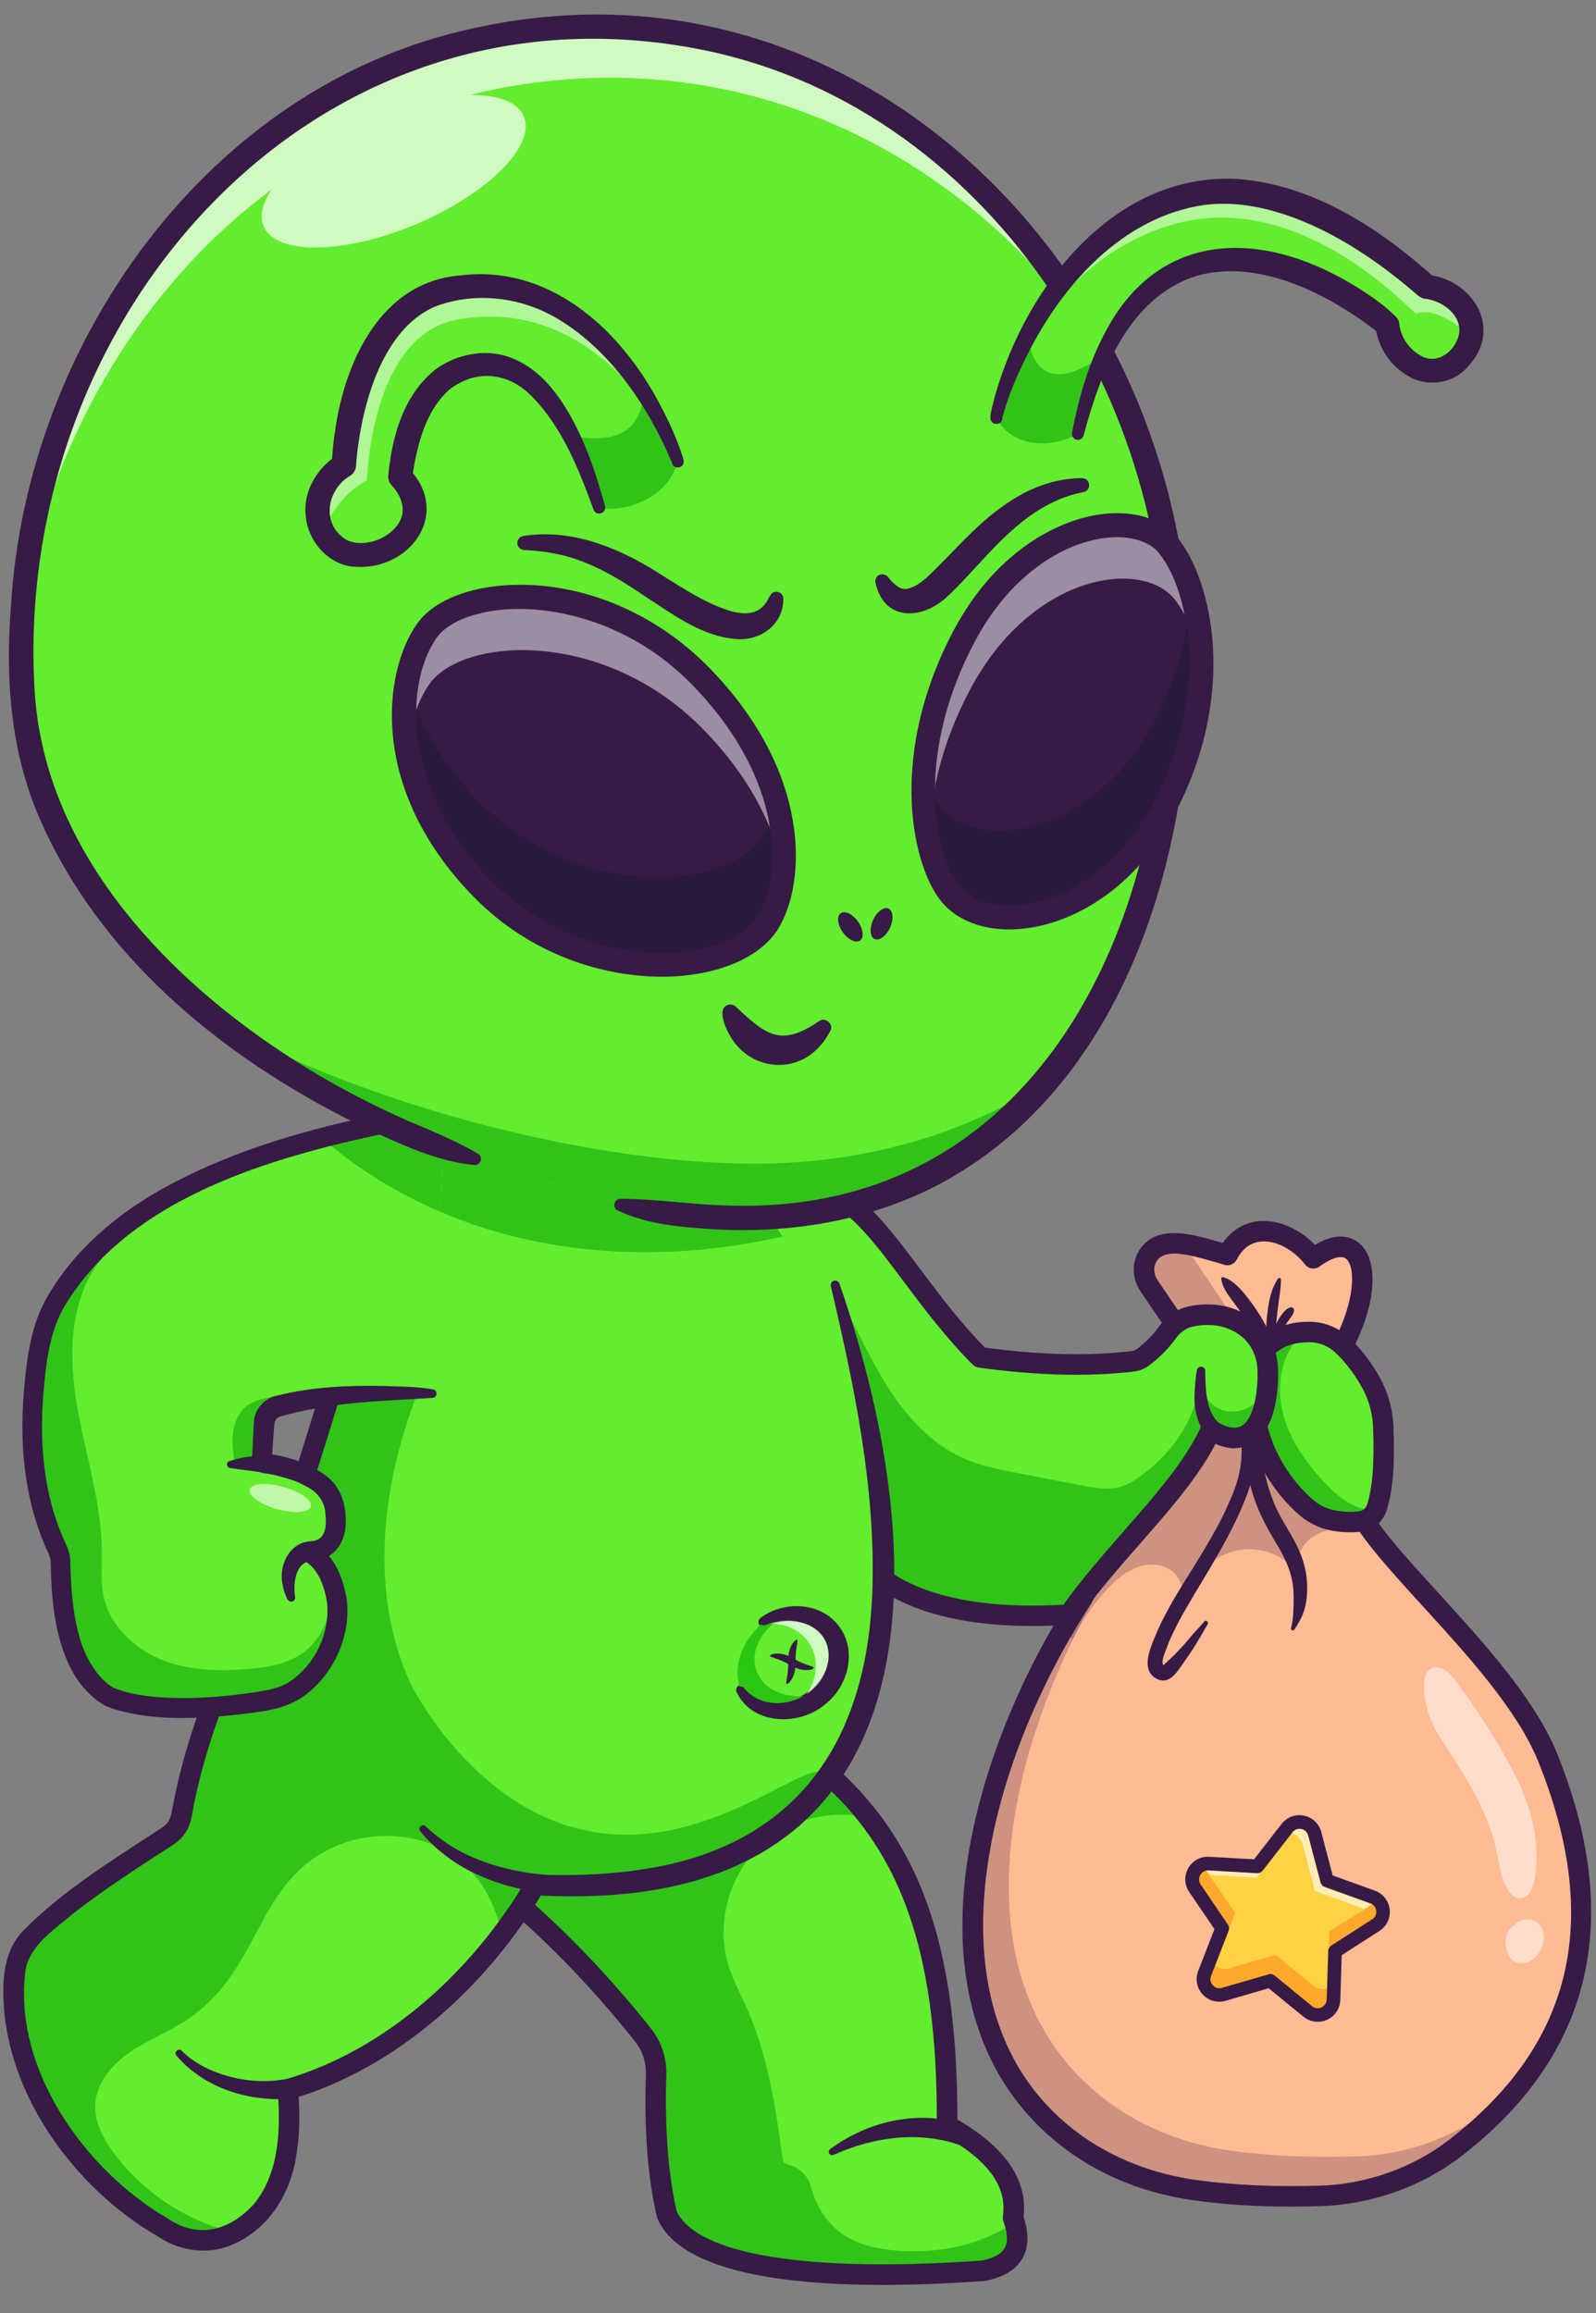 <svg width="49" height="71" viewBox="0 0 49 71" fill="none" xmlns="http://www.w3.org/2000/svg">
<rect x="0" y="0" width="49" height="71" fill="#808080" stroke="none"/>
<path d="M30.191 69.695C25.939 69.999 21.299 69.816 20.474 67.976C20.187 66.75 20.092 65.301 20.142 63.677C20.156 63.24 20.018 62.812 19.748 62.47C18.37 60.732 16.834 59.15 15.109 57.754L24.624 53.806C25.422 54.398 26.103 55.053 26.678 55.799C28.357 57.979 29.103 60.917 29.077 65.244C30.502 66.026 31.269 66.95 31.1 68.078C31.114 68.121 31.129 68.163 31.141 68.204C31.404 69.044 31.055 69.524 30.191 69.695Z" fill="#62ED2E"/>
<path d="M30.191 69.695C25.939 69.999 21.299 69.816 20.474 67.976C20.187 66.75 20.092 65.301 20.142 63.677C20.156 63.24 20.018 62.812 19.748 62.47C18.37 60.732 16.834 59.15 15.109 57.754L24.624 53.806C25.422 54.398 26.103 55.053 26.678 55.799C25.509 55.512 24.198 55.842 23.325 56.673C22.353 57.597 21.971 59.088 22.379 60.366C22.517 60.796 22.733 61.195 22.918 61.608C23.576 63.078 23.814 64.696 24.035 66.292C24.044 66.353 24.087 66.408 24.149 66.422C24.151 66.422 24.153 66.425 24.156 66.425C24.503 66.501 24.792 66.741 24.883 67.083C25.044 67.698 25.391 68.258 25.92 68.605C26.4 68.918 26.98 69.032 27.55 69.078C28.797 69.177 30.138 68.907 31.143 68.206C31.404 69.044 31.055 69.524 30.191 69.695Z" fill="#31C418"/>
<path d="M27.102 70.129C23.92 70.129 20.896 69.685 20.189 68.104C20.181 68.085 20.174 68.066 20.169 68.047C19.887 66.838 19.775 65.406 19.83 63.667C19.842 63.301 19.725 62.947 19.502 62.665C18.108 60.905 16.564 59.335 14.914 57.996C14.828 57.927 14.785 57.815 14.8 57.706C14.816 57.597 14.887 57.504 14.99 57.461L24.504 53.514C24.606 53.471 24.722 53.486 24.813 53.552C28.064 55.965 29.396 59.304 29.394 65.056C30.871 65.909 31.555 66.911 31.425 68.042C31.593 68.545 31.584 68.973 31.394 69.308C31.197 69.659 30.812 69.892 30.254 70.004C30.242 70.006 30.228 70.008 30.216 70.008C29.211 70.08 28.149 70.129 27.102 70.129ZM20.775 67.871C21.414 69.21 24.825 69.759 30.149 69.381C30.508 69.308 30.743 69.18 30.845 68.997C30.95 68.811 30.938 68.538 30.807 68.18C30.788 68.13 30.783 68.078 30.791 68.025C30.928 67.097 30.318 66.275 28.926 65.513C28.824 65.458 28.762 65.351 28.762 65.235C28.793 59.682 27.579 56.457 24.577 54.16L15.714 57.839C17.248 59.131 18.685 60.62 19.994 62.271C20.307 62.667 20.471 63.168 20.457 63.681C20.407 65.33 20.514 66.738 20.775 67.871Z" fill="#371A45"/>
<path d="M29.482 65.841C28.204 65.392 26.807 65.591 25.589 66.14C25.48 66.19 25.39 66.033 25.487 65.962C26.667 65.085 28.289 64.717 29.693 65.247C30.082 65.397 29.876 65.971 29.482 65.841Z" fill="#371A45"/>
<path d="M33.23 49.049C29.696 54.507 27.976 62.121 32.968 65.762C34.068 66.565 35.365 67.042 36.714 67.225C37.927 67.389 39.205 67.439 40.533 67.396C42.043 67.349 43.506 66.833 44.701 65.907C48.422 63.019 49.619 59.124 47.501 53.904C46.287 50.968 42.238 47.831 41.53 46.009L41.024 41.658C42.34 39.532 41.979 37.409 40.317 38.623C39.609 37.711 38.276 37.367 37.685 38.521C36.733 38.24 35.738 37.887 35.284 38.485C35.07 38.77 35.08 39.164 35.279 39.459L36.977 41.962L33.23 49.049Z" fill="#FFBB94"/>
<g opacity="0.25">
<path d="M45.812 64.696C44.62 65.622 43.155 66.137 41.644 66.185C40.317 66.225 39.039 66.178 37.825 66.014C36.476 65.831 35.179 65.351 34.08 64.551C29.088 60.91 30.807 53.296 34.341 47.838L38.086 40.753L36.388 38.25C36.374 38.229 36.365 38.207 36.353 38.186C35.904 38.124 35.517 38.177 35.282 38.49C35.068 38.775 35.077 39.169 35.277 39.464L36.975 41.967L33.23 49.052C29.696 54.509 27.976 62.124 32.968 65.765C34.068 66.567 35.365 67.045 36.714 67.228C37.927 67.391 39.205 67.441 40.533 67.399C42.043 67.351 43.506 66.836 44.701 65.909C45.501 65.287 46.185 64.62 46.743 63.9C46.451 64.176 46.142 64.439 45.812 64.696Z" fill="#371A45"/>
</g>
<path d="M39.646 67.726C38.582 67.726 37.603 67.665 36.672 67.536C35.224 67.339 33.879 66.814 32.785 66.014C30.412 64.282 29.308 61.532 29.59 58.06C29.825 55.179 31.053 51.837 32.96 48.888L36.611 41.984L35.017 39.637C34.734 39.219 34.739 38.682 35.031 38.295C35.578 37.573 36.615 37.875 37.539 38.15C37.812 37.758 38.197 37.523 38.648 37.481C39.235 37.426 39.883 37.706 40.37 38.207C41.116 37.766 41.555 37.994 41.762 38.184C42.394 38.77 42.213 40.281 41.349 41.73L41.838 45.933C42.149 46.691 43.128 47.76 44.161 48.892C45.538 50.401 47.099 52.111 47.792 53.785C49.866 58.896 48.889 63.057 44.895 66.156C43.667 67.109 42.121 67.662 40.544 67.71C40.237 67.722 39.938 67.726 39.646 67.726ZM36.055 38.476C35.827 38.476 35.642 38.53 35.532 38.678C35.407 38.844 35.407 39.096 35.537 39.286L37.235 41.789C37.299 41.886 37.307 42.01 37.254 42.112L33.509 49.197C33.504 49.204 33.499 49.213 33.495 49.22C29.992 54.63 28.391 62.036 33.155 65.508C34.167 66.244 35.411 66.731 36.758 66.914C37.91 67.071 39.142 67.125 40.525 67.083C41.969 67.037 43.384 66.534 44.51 65.66C48.308 62.713 49.191 58.906 47.21 54.023C46.56 52.453 45.04 50.785 43.698 49.315C42.56 48.068 41.577 46.992 41.24 46.123C41.23 46.099 41.223 46.073 41.221 46.045L40.715 41.694C40.708 41.623 40.722 41.551 40.76 41.492C41.584 40.16 41.653 38.937 41.339 38.644C41.197 38.511 40.886 38.599 40.506 38.875C40.368 38.974 40.176 38.948 40.071 38.813C39.708 38.347 39.164 38.062 38.713 38.105C38.392 38.136 38.143 38.324 37.967 38.663C37.898 38.799 37.741 38.865 37.599 38.822L37.394 38.761C36.912 38.623 36.425 38.476 36.055 38.476Z" fill="#371A45"/>
<path d="M39.148 41.903C39.276 41.675 39.133 41.333 39.048 41.107C38.95 40.846 38.825 40.599 38.677 40.361C38.53 40.129 38.369 39.901 38.191 39.689C38.022 39.49 37.808 39.271 37.552 39.2C37.526 39.193 37.49 39.214 37.492 39.245C37.523 39.485 37.67 39.699 37.813 39.891C37.97 40.107 38.136 40.314 38.278 40.539C38.411 40.748 38.533 40.969 38.625 41.197C38.673 41.316 38.715 41.44 38.746 41.565C38.779 41.691 38.806 41.836 38.903 41.931C38.977 42.002 39.1 41.99 39.148 41.903Z" fill="#371A45"/>
<path d="M39.186 41.29C39.148 41.153 39.167 40.979 39.172 40.832C39.177 40.659 39.191 40.485 39.212 40.312C39.234 40.138 39.257 39.965 39.281 39.794C39.305 39.623 39.331 39.443 39.326 39.272C39.324 39.222 39.262 39.207 39.236 39.248C39.008 39.58 38.939 40.017 38.899 40.409C38.877 40.613 38.868 40.82 38.868 41.027C38.868 41.164 38.844 41.473 39.065 41.454C39.143 41.445 39.208 41.376 39.186 41.29Z" fill="#371A45"/>
<path d="M39.641 40.124C39.499 40.138 39.399 40.281 39.321 40.39C39.24 40.504 39.176 40.627 39.121 40.756C39.071 40.877 39.035 41 39.002 41.129C38.971 41.254 38.952 41.402 38.988 41.528C38.995 41.554 39.031 41.558 39.047 41.535C39.111 41.435 39.15 41.314 39.19 41.202C39.23 41.086 39.29 40.972 39.349 40.862C39.411 40.753 39.475 40.649 39.546 40.547C39.615 40.449 39.727 40.335 39.729 40.212C39.731 40.169 39.689 40.121 39.641 40.124Z" fill="#371A45"/>
<path d="M38.114 43.504C37.983 43.615 38.043 43.76 38.066 43.912C38.095 44.109 38.121 44.302 38.121 44.504C38.121 44.884 38.062 45.252 37.936 45.61C37.682 46.337 37.29 47.031 36.895 47.688C36.527 48.301 36.126 48.895 35.791 49.529C35.62 49.855 35.466 50.189 35.342 50.534C35.226 50.857 35.121 51.31 35.494 51.517C35.922 51.752 36.176 51.251 36.38 50.971C36.644 50.61 36.858 50.23 37.081 49.845C37.116 49.781 37.026 49.705 36.976 49.764C36.872 49.892 36.755 50.009 36.646 50.132C36.525 50.27 36.411 50.417 36.285 50.55C36.173 50.672 36.057 50.795 35.936 50.907C35.884 50.954 35.834 51.002 35.782 51.049C35.765 51.066 35.741 51.094 35.718 51.101C35.701 51.108 35.703 51.111 35.727 51.111C35.715 51.106 35.708 51.097 35.703 51.085C35.665 50.964 35.732 50.821 35.772 50.705C35.829 50.543 35.891 50.384 35.962 50.23C36.095 49.938 36.247 49.653 36.409 49.375C37.083 48.209 37.838 47.092 38.306 45.819C38.565 45.112 38.615 44.318 38.351 43.606C38.332 43.556 38.294 43.499 38.235 43.489C38.195 43.487 38.15 43.473 38.114 43.504Z" fill="#371A45"/>
<path d="M38.403 43.347C38.161 43.705 38.192 44.233 38.227 44.646C38.268 45.099 38.355 45.546 38.503 45.978C38.652 46.415 38.857 46.824 39.094 47.218C39.339 47.624 39.564 48.006 39.662 48.474C39.714 48.721 39.721 48.949 39.716 49.201C39.712 49.45 39.702 49.728 39.638 49.971C39.621 50.035 39.707 50.068 39.742 50.013C39.864 49.823 39.963 49.659 40.035 49.443C40.108 49.22 40.13 48.997 40.132 48.764C40.142 48.289 40.02 47.847 39.809 47.425C39.598 47.004 39.325 46.624 39.139 46.19C38.961 45.772 38.842 45.327 38.771 44.881C38.733 44.641 38.712 44.394 38.705 44.152C38.695 43.886 38.712 43.627 38.624 43.37C38.588 43.275 38.462 43.259 38.403 43.347Z" fill="#371A45"/>
<path d="M40.363 56.279L40.74 57.716L42.139 58.219C42.517 58.355 42.574 58.865 42.236 59.084L40.985 59.887L40.937 61.373C40.925 61.775 40.458 61.989 40.147 61.732L38.997 60.791L37.57 61.205C37.185 61.316 36.838 60.939 36.983 60.563L37.522 59.179L36.686 57.949C36.461 57.616 36.715 57.17 37.116 57.193L38.6 57.279L39.512 56.106C39.757 55.79 40.261 55.892 40.363 56.279Z" fill="#FFD243"/>
<path d="M40.941 61.376C40.929 61.777 40.461 61.988 40.15 61.734L39.001 60.794L37.573 61.207C37.189 61.319 36.842 60.941 36.987 60.566L37.155 60.136C37.246 60.347 37.483 60.485 37.737 60.411L39.165 59.998L40.314 60.939C40.518 61.105 40.791 61.072 40.958 60.912L40.941 61.376Z" fill="#FFA92C"/>
<g opacity="0.6">
<path d="M37.116 57.196L38.836 57.302L38.579 57.633L37.142 57.542L37.076 57.443C37.024 57.367 37 57.283 37 57.203C37.038 57.196 37.076 57.193 37.116 57.196Z" fill="white"/>
</g>
<g opacity="0.6">
<path d="M42.248 58.274C42.218 58.348 42.163 58.414 42.085 58.464L41.876 58.599C41.845 58.578 41.807 58.559 41.769 58.545L40.37 58.041L39.992 56.604C39.919 56.327 39.641 56.196 39.398 56.258L39.517 56.106C39.764 55.787 40.268 55.892 40.37 56.279L40.747 57.716L42.146 58.219C42.182 58.236 42.215 58.253 42.248 58.274Z" fill="white"/>
</g>
<path d="M37.669 59.366L36.686 57.951C36.505 57.682 36.633 57.34 36.899 57.231L37.923 58.709L37.669 59.366Z" fill="#FFA92C"/>
<path d="M42.24 59.086L40.789 59.977L40.81 59.272L42.323 58.338C42.528 58.547 42.513 58.91 42.24 59.086Z" fill="#FFA92C"/>
<path d="M40.455 61.869C40.341 61.869 40.227 61.829 40.132 61.753L38.992 60.82L37.576 61.231C37.389 61.285 37.189 61.228 37.059 61.086C36.928 60.943 36.89 60.739 36.959 60.556L37.493 59.183L36.667 57.965C36.557 57.803 36.548 57.597 36.645 57.428C36.743 57.257 36.923 57.16 37.118 57.172L38.588 57.257L39.491 56.093C39.609 55.939 39.804 55.868 39.994 55.906C40.187 55.946 40.336 56.086 40.386 56.276L40.761 57.701L42.148 58.2C42.331 58.267 42.459 58.428 42.481 58.623C42.502 58.818 42.414 59.003 42.25 59.11L41.011 59.905L40.963 61.378C40.956 61.573 40.842 61.744 40.664 61.824C40.6 61.855 40.526 61.869 40.455 61.869ZM39.004 60.765L40.165 61.715C40.303 61.829 40.483 61.853 40.647 61.777C40.811 61.703 40.911 61.551 40.916 61.373L40.963 59.874L42.224 59.065C42.374 58.967 42.452 58.803 42.433 58.625C42.414 58.447 42.3 58.305 42.132 58.245L40.721 57.737L40.718 57.725L40.341 56.288C40.296 56.115 40.163 55.991 39.987 55.953C39.811 55.918 39.643 55.979 39.531 56.122L38.612 57.307H38.6L37.116 57.222C36.935 57.21 36.778 57.298 36.688 57.454C36.6 57.611 36.607 57.792 36.707 57.939L37.55 59.179L37.006 60.575C36.942 60.741 36.975 60.919 37.097 61.052C37.218 61.185 37.391 61.233 37.565 61.183L39.004 60.765Z" fill="#371A45"/>
<path d="M40.454 62.053C40.297 62.053 40.143 61.998 40.017 61.896L38.95 61.024L37.628 61.409C37.373 61.483 37.103 61.407 36.922 61.212C36.742 61.015 36.692 60.739 36.787 60.492L37.286 59.21L36.511 58.07C36.362 57.849 36.35 57.569 36.483 57.338C36.614 57.108 36.858 56.972 37.127 56.989L38.502 57.067L39.347 55.98C39.511 55.771 39.772 55.673 40.033 55.726C40.295 55.778 40.497 55.973 40.566 56.229L40.915 57.561L42.211 58.029C42.461 58.12 42.634 58.34 42.665 58.604C42.696 58.868 42.575 59.122 42.352 59.264L41.193 60.008L41.15 61.383C41.14 61.649 40.986 61.882 40.744 61.991C40.649 62.034 40.551 62.053 40.454 62.053ZM38.998 60.585C39.045 60.585 39.093 60.601 39.131 60.632L40.281 61.573C40.364 61.642 40.473 61.656 40.57 61.611C40.668 61.566 40.729 61.475 40.732 61.369L40.779 59.882C40.782 59.813 40.817 59.751 40.874 59.713L42.126 58.91C42.216 58.851 42.264 58.754 42.252 58.647C42.24 58.54 42.171 58.454 42.071 58.419L40.672 57.915C40.608 57.892 40.558 57.839 40.542 57.773L40.164 56.336C40.136 56.231 40.057 56.158 39.953 56.136C39.848 56.115 39.746 56.153 39.68 56.239L38.768 57.412C38.725 57.466 38.661 57.497 38.592 57.493L37.108 57.407C37.001 57.4 36.903 57.452 36.851 57.547C36.799 57.642 36.803 57.749 36.863 57.839L37.699 59.07C37.737 59.127 37.746 59.198 37.72 59.262L37.181 60.647C37.143 60.746 37.162 60.853 37.236 60.934C37.309 61.015 37.414 61.043 37.516 61.012L38.943 60.599C38.958 60.587 38.979 60.585 38.998 60.585Z" fill="#371A45"/>
<g opacity="0.25">
<path d="M32.906 50.358C33.184 49.783 33.55 49.251 33.984 48.786C34.233 48.517 34.516 48.266 34.856 48.126C35.195 47.985 35.604 47.974 35.915 48.171C36.226 48.365 36.395 48.795 36.231 49.125C36.549 48.418 37.141 47.805 37.891 47.608C38.642 47.411 39.535 47.715 39.893 48.401C39.72 47.997 39.888 47.498 40.23 47.223C40.572 46.947 41.047 46.879 41.477 46.962C41.907 47.045 42.299 47.27 42.648 47.534C41.76 46.401 41.107 45.086 40.739 43.694C40.705 43.57 40.675 43.442 40.596 43.34C40.518 43.238 40.401 43.174 40.29 43.112C39.482 42.689 38.608 42.39 37.708 42.236C37.646 42.226 37.582 42.217 37.528 42.24C37.473 42.264 37.437 42.319 37.407 42.368C36.998 43.024 36.699 43.744 36.307 44.411C35.92 45.071 35.447 45.677 35.02 46.313C34.188 47.546 33.531 48.886 32.875 50.223" fill="#371A45"/>
</g>
<g opacity="0.5">
<path d="M44.557 51.417C45.16 52.201 45.709 53.027 46.196 53.889C46.526 54.471 46.83 55.072 47.004 55.718C47.172 56.347 47.212 57.01 47.12 57.656C47.082 57.927 46.947 58.259 46.673 58.262C46.481 58.264 46.334 58.091 46.246 57.917C46.07 57.568 46.027 57.169 45.942 56.787C45.688 55.635 45.054 54.609 44.405 53.623C44.263 53.407 44.12 53.193 44.006 52.961C43.823 52.585 43.724 52.167 43.719 51.749C43.717 51.564 43.745 51.355 43.892 51.243C44.059 51.118 44.31 51.182 44.46 51.327C44.609 51.471 44.681 51.678 44.747 51.875" fill="white"/>
</g>
<g opacity="0.5">
<path d="M46.709 59.043C46.53 59.029 46.362 59.155 46.286 59.314C46.21 59.475 46.215 59.663 46.257 59.837C46.286 59.95 46.333 60.065 46.419 60.145C46.549 60.266 46.754 60.285 46.917 60.219C47.081 60.152 47.21 60.015 47.295 59.858C47.431 59.604 47.445 59.255 47.24 59.05C47.043 58.853 46.678 58.87 46.499 59.086" fill="white"/>
</g>
<path d="M42.275 46.273C42.266 46.299 42.256 46.325 42.244 46.349C42.156 46.532 41.988 46.665 41.783 46.693C41.498 46.731 41.211 46.722 40.921 46.665C40.603 46.603 40.309 46.453 40.069 46.235C39.525 45.743 39.107 45.147 38.839 44.515C38.729 44.259 38.644 43.995 38.587 43.731C38.539 43.52 38.508 43.306 38.499 43.095C38.494 43.021 38.492 42.95 38.492 42.879C38.413 42.268 38.539 41.793 38.808 41.459C38.986 41.238 39.228 41.079 39.515 40.984C39.731 40.915 39.974 40.881 40.235 40.886C40.613 40.893 40.969 41.05 41.24 41.314C41.593 41.656 41.879 42.045 42.114 42.473C42.337 42.884 42.456 43.344 42.475 43.812C42.51 44.779 42.475 45.643 42.275 46.273Z" fill="#62ED2E"/>
<path d="M42.244 46.349C42.156 46.532 41.988 46.665 41.783 46.693C41.498 46.731 41.211 46.722 40.921 46.665C40.603 46.603 40.309 46.453 40.069 46.235C39.525 45.743 39.107 45.147 38.839 44.515C38.729 44.259 38.644 43.995 38.587 43.731C38.539 43.52 38.508 43.306 38.499 43.095C38.494 43.021 38.492 42.95 38.492 42.879C38.413 42.269 38.539 41.794 38.808 41.459C38.986 41.238 39.228 41.079 39.515 40.984C39.525 41.005 39.523 41.024 39.496 41.024L39.796 41.133C39.29 41.758 39.192 42.646 39.401 43.425C39.61 44.204 40.09 44.881 40.636 45.47C41.007 45.867 41.444 46.249 41.978 46.334C42.069 46.346 42.156 46.351 42.244 46.349Z" fill="#31C418"/>
<path d="M41.442 47.03C41.249 47.03 41.055 47.011 40.858 46.973C40.487 46.9 40.14 46.726 39.853 46.467C38.806 45.522 38.178 44.187 38.171 42.895C38.086 42.197 38.24 41.608 38.615 41.19C38.986 40.777 39.566 40.556 40.235 40.568C40.684 40.577 41.116 40.76 41.451 41.083C41.812 41.432 42.126 41.848 42.382 42.318C42.622 42.76 42.76 43.268 42.781 43.793C42.829 44.95 42.762 45.767 42.57 46.365C42.461 46.705 42.169 46.957 41.822 47.004C41.698 47.023 41.57 47.03 41.442 47.03ZM40.178 41.197C39.706 41.197 39.328 41.34 39.086 41.611C38.832 41.893 38.734 42.316 38.798 42.836C38.801 42.85 38.801 42.862 38.801 42.876C38.801 44 39.352 45.168 40.276 46.002C40.477 46.182 40.72 46.306 40.979 46.356C41.237 46.406 41.492 46.415 41.739 46.382C41.846 46.368 41.938 46.287 41.974 46.175C42.14 45.655 42.199 44.886 42.157 43.819C42.14 43.389 42.028 42.976 41.834 42.617C41.608 42.202 41.333 41.836 41.019 41.535C40.798 41.321 40.518 41.2 40.228 41.195C40.209 41.197 40.195 41.197 40.178 41.197Z" fill="#371A45"/>
<path d="M38.923 42.079C38.928 42.516 38.888 42.882 38.812 43.178C38.755 43.402 38.679 43.584 38.584 43.729C38.27 44.212 37.764 44.264 37.173 43.886C37.13 43.986 37.081 44.083 37.028 44.183C36.135 45.907 34.159 47.639 32.82 49.553C29.682 49.755 27.253 49.149 26.039 47.427L24.906 41.537L24.016 36.904L24.624 36.398C26.647 36.398 27.761 39.333 30.088 41.661C31.677 41.879 33.242 41.962 34.767 41.784C34.895 41.77 35.014 41.718 35.116 41.639C35.404 41.419 35.648 41.169 35.848 40.891C36.028 40.637 36.297 40.454 36.601 40.397C37.199 40.286 37.764 40.371 38.237 40.713C38.353 40.796 38.456 40.896 38.546 41.005C38.655 41.141 38.745 41.293 38.807 41.456C38.883 41.654 38.923 41.865 38.923 42.079Z" fill="#62ED2E"/>
<path d="M38.814 43.178C38.807 43.028 38.798 42.879 38.786 42.729C38.722 42.871 38.62 42.995 38.496 43.092C38.239 43.294 37.893 43.38 37.577 43.292C37.427 43.251 37.292 43.171 37.178 43.064C36.969 42.874 36.836 42.598 36.829 42.313C36.76 43.508 36 44.593 35.026 45.299C34.841 45.434 34.648 45.557 34.43 45.624C34.033 45.748 33.606 45.669 33.197 45.591C32.537 45.462 31.875 45.334 31.214 45.206C30.668 45.102 30.119 44.995 29.609 44.771C28.607 44.334 27.835 43.484 27.25 42.56C26.664 41.636 26.232 40.625 25.7 39.67L25.702 39.85C25.415 40.399 25.148 40.962 24.906 41.537L26.039 47.427C27.253 49.146 29.682 49.754 32.82 49.552C34.159 47.638 36.135 45.904 37.028 44.182C37.081 44.083 37.128 43.985 37.173 43.886C37.764 44.263 38.27 44.209 38.584 43.729L38.814 43.178Z" fill="#31C418"/>
<path d="M31.701 49.906C28.848 49.906 26.863 49.137 25.785 47.61C25.758 47.574 25.742 47.531 25.732 47.489L23.709 36.963C23.687 36.851 23.728 36.735 23.816 36.661L24.424 36.155C24.481 36.108 24.552 36.081 24.625 36.081C26.1 36.081 27.1 37.416 28.257 38.96C28.829 39.722 29.473 40.584 30.238 41.361C31.941 41.589 33.411 41.625 34.731 41.47C34.798 41.463 34.867 41.435 34.926 41.387C35.187 41.188 35.413 40.957 35.591 40.706C35.826 40.378 36.163 40.157 36.543 40.086C37.253 39.953 37.902 40.081 38.422 40.454C38.928 40.82 39.234 41.423 39.241 42.071C39.253 43.541 38.802 44.102 38.419 44.313C38.184 44.444 37.816 44.534 37.318 44.316C36.788 45.342 35.909 46.344 34.983 47.401C34.323 48.154 33.641 48.933 33.081 49.733C33.026 49.811 32.938 49.861 32.843 49.866C32.446 49.895 32.066 49.906 31.701 49.906ZM26.335 47.303C27.411 48.773 29.537 49.429 32.651 49.251C33.211 48.467 33.869 47.717 34.505 46.99C35.489 45.867 36.42 44.805 36.885 43.76C36.923 43.677 36.995 43.613 37.082 43.587C37.17 43.56 37.265 43.572 37.341 43.622C37.56 43.762 37.871 43.9 38.111 43.767C38.431 43.589 38.617 42.959 38.609 42.081C38.605 41.632 38.398 41.216 38.054 40.969C37.671 40.694 37.203 40.606 36.657 40.708C36.439 40.748 36.242 40.879 36.102 41.074C35.885 41.378 35.617 41.651 35.306 41.891C35.156 42.005 34.98 42.078 34.802 42.097C33.404 42.261 31.846 42.221 30.045 41.974C29.976 41.964 29.915 41.934 29.865 41.884C29.036 41.055 28.352 40.143 27.751 39.34C26.687 37.92 25.837 36.787 24.732 36.718L24.36 37.029L26.335 47.303Z" fill="#371A45"/>
<path d="M37.778 44.444C36.911 44.307 36.622 43.48 36.679 42.708C36.688 42.487 36.712 42.271 36.745 42.057C36.755 41.986 36.821 41.939 36.892 41.948C36.957 41.958 37.004 42.015 37.002 42.077C37.002 42.285 37.009 42.495 37.03 42.696C37.075 43.2 37.263 43.829 37.857 43.82C38.31 43.853 38.23 44.523 37.778 44.444Z" fill="#371A45"/>
<path d="M36.834 42.185C36.834 42.228 36.831 42.273 36.829 42.316C36.827 42.271 36.829 42.228 36.834 42.185Z" fill="#31C418"/>
<path d="M25.402 54.592C23.835 56.758 21.042 58.079 16.432 57.855C16.13 58.385 15.788 58.9 15.411 59.392C13.632 61.717 11.112 63.536 8.841 64.13C9.008 66.035 8.675 67.759 7.181 68.526C7.143 68.545 7.105 68.564 7.065 68.583C6.481 68.854 5.799 68.821 5.234 68.51C2.158 66.823 0.156 63.482 0.441 60.603C0.484 60.173 0.667 59.767 0.961 59.454C1.816 58.547 3.417 57.466 5.155 56.354C5.372 56.217 5.519 55.996 5.564 55.744C5.991 53.329 6.901 51.141 8.029 49.051C8.754 47.156 9.43 45.123 10.072 42.983C10.627 41.131 11.157 39.2 11.672 37.209L12.048 36.461L13.302 33.953L13.698 33.16L25.034 36.906L25.642 39.435C27.176 44.622 28.105 50.861 25.402 54.592Z" fill="#62ED2E"/>
<path d="M25.402 54.593C23.835 56.759 21.042 58.079 16.432 57.856C16.13 58.385 15.788 58.901 15.411 59.392C15.292 58.782 14.94 57.654 13.9 56.946C12.798 56.196 11.354 56.21 10.304 56.666C7.83 57.742 8.053 60.402 5.801 61.95C5.239 62.337 4.588 62.584 4.02 62.964C3.453 63.347 2.949 63.924 2.923 64.608C2.901 65.135 3.17 65.634 3.479 66.059C4.372 67.282 5.713 68.161 7.181 68.524C7.143 68.543 7.105 68.562 7.065 68.581C6.481 68.852 5.799 68.819 5.234 68.508C2.158 66.821 0.156 63.48 0.441 60.601C0.484 60.171 0.667 59.765 0.961 59.452C1.816 58.545 3.417 57.464 5.155 56.352C5.372 56.215 5.519 55.994 5.564 55.742C5.991 53.327 6.901 51.139 8.029 49.049C8.754 47.154 9.43 45.121 10.072 42.981C10.15 42.981 10.243 42.981 10.357 42.976C10.827 42.962 10.851 42.915 11.368 42.874C11.703 42.848 12.181 42.834 12.772 42.879C11.703 45.679 11.347 48.907 12.589 51.636C12.762 52.018 14.705 55.657 18.263 56.234C21.894 56.823 24.882 53.83 25.35 54.464C25.381 54.5 25.395 54.543 25.402 54.593Z" fill="#31C418"/>
<path d="M25.772 39.395C28.895 48.396 28.66 58.894 16.415 58.167L16.704 58.008C15.023 60.901 12.18 63.499 8.919 64.432L9.152 64.1C9.204 64.765 9.216 65.444 9.102 66.123C8.924 67.365 8.195 68.536 6.945 68.964C6.238 69.204 5.442 69.047 4.832 68.633L4.615 68.505C3.984 68.111 3.371 67.629 2.844 67.104C1.419 65.684 0.352 63.829 0.136 61.803C0.058 60.924 0.06 59.927 0.718 59.252C1.939 58.013 3.437 57.105 4.881 56.155C5.033 56.07 5.176 55.951 5.231 55.782C5.266 55.668 5.295 55.469 5.321 55.35C5.511 54.379 5.784 53.419 6.121 52.491C6.57 51.251 7.131 50.056 7.755 48.902C9.152 45.245 10.361 41.008 11.394 37.07L13.417 33.023C13.489 32.88 13.652 32.816 13.797 32.864L25.133 36.609C25.297 36.664 25.387 36.842 25.333 37.006C25.278 37.169 25.1 37.26 24.936 37.205L13.6 33.46L13.98 33.301L11.957 37.348C11.548 39.024 10.881 41.376 10.316 43.269C9.71 45.264 9.061 47.249 8.309 49.197C7.202 51.244 6.309 53.412 5.893 55.704C5.85 56.017 5.701 56.319 5.454 56.521C5.383 56.578 5.297 56.635 5.221 56.682C4.758 56.982 4.254 57.305 3.801 57.614C3.266 57.974 2.739 58.345 2.236 58.739C1.682 59.214 0.986 59.647 0.796 60.39C0.34 63.439 2.597 66.615 5.15 68.09C6.095 68.736 7.071 68.453 7.8 67.641C8.577 66.695 8.62 65.347 8.527 64.154C8.515 64 8.615 63.862 8.76 63.822C11.883 62.91 14.531 60.468 16.156 57.697C16.217 57.59 16.331 57.533 16.448 57.538C17.497 57.573 18.55 57.545 19.58 57.397C24.373 56.735 26.606 53.552 26.781 48.871C26.895 45.693 26.233 42.566 25.508 39.473C25.492 39.4 25.537 39.326 25.61 39.307C25.679 39.293 25.748 39.331 25.772 39.395Z" fill="#371A45"/>
<path d="M19.292 58.091C17.055 58.359 14.418 58.048 12.901 56.205C12.815 56.101 12.962 55.958 13.065 56.051C13.461 56.428 13.917 56.737 14.416 56.963C15.651 57.523 17.04 57.642 18.382 57.54C18.667 57.531 18.95 57.485 19.235 57.466C19.636 57.445 19.695 58.036 19.292 58.091Z" fill="#371A45"/>
<path d="M9.015 64.406C7.695 64.532 6.284 64.112 5.415 63.088C5.332 62.983 5.481 62.848 5.579 62.943C5.788 63.157 6.044 63.325 6.313 63.461C7.106 63.855 8.061 63.974 8.913 63.786C9.345 63.706 9.452 64.342 9.015 64.406Z" fill="#371A45"/>
<path d="M23.437 49.795C24.216 49.33 25.173 49.501 25.577 50.175C25.981 50.849 25.677 51.773 24.898 52.239C24.119 52.704 23.162 52.533 22.758 51.859" fill="#62ED2E"/>
<path d="M23.352 49.657C24.041 49.135 25.15 49.158 25.722 49.868C26.335 50.612 26.059 51.745 25.34 52.303C24.556 52.984 23.102 52.958 22.618 51.94C22.537 51.764 22.777 51.621 22.891 51.776C23.224 52.196 23.789 52.308 24.273 52.175C25.233 51.956 25.924 50.657 25.005 49.985C24.577 49.69 23.986 49.714 23.509 49.93C23.335 50.009 23.2 49.766 23.352 49.657Z" fill="#371A45"/>
<path d="M24.895 52.239C24.116 52.704 23.159 52.533 22.755 51.859C22.755 51.859 22.518 51.46 22.727 50.819C22.936 50.177 23.437 49.795 23.437 49.795C23.689 49.645 23.962 49.56 24.225 49.538C23.434 49.89 22.993 50.645 23.228 51.286C23.475 51.963 24.384 52.253 25.261 51.932C25.273 51.928 25.285 51.923 25.296 51.918C25.18 52.039 25.047 52.148 24.895 52.239Z" fill="#2BC614"/>
<g opacity="0.7">
<path d="M24.891 52.239C24.701 52.353 24.502 52.426 24.3 52.467C24.996 51.982 25.252 51.118 24.87 50.474C24.58 49.99 24.005 49.764 23.414 49.85L23.433 49.795C24.212 49.33 25.169 49.501 25.573 50.175C25.972 50.849 25.668 51.773 24.891 52.239Z" fill="white"/>
</g>
<path d="M23.379 49.707C24.032 49.154 25.148 49.173 25.713 49.874C26.326 50.605 26.036 51.743 25.319 52.282C24.549 52.94 23.127 52.911 22.666 51.911C22.616 51.802 22.768 51.712 22.84 51.807C23.193 52.249 23.785 52.358 24.281 52.215C25.68 51.835 25.963 49.895 24.298 49.745C24.029 49.726 23.754 49.783 23.481 49.883C23.372 49.923 23.291 49.776 23.379 49.707Z" fill="#371A45"/>
<path d="M24.149 51.678C24.111 51.648 24.199 51.429 24.199 51.071C23.883 50.895 23.648 50.871 23.641 50.824C23.634 50.776 23.881 50.683 24.206 50.826C24.239 50.474 24.436 50.301 24.474 50.332C24.512 50.363 24.424 50.579 24.424 50.94C24.74 51.116 24.976 51.139 24.983 51.187C24.99 51.234 24.745 51.327 24.417 51.184C24.384 51.536 24.187 51.709 24.149 51.678Z" fill="#371A45"/>
<path d="M24.026 37.951C21.02 38.635 17.828 38.625 14.885 37.699C13.899 37.39 12.945 36.972 12.047 36.459L13.301 33.951C13.417 33.975 13.531 33.996 13.648 34.016C14.308 34.127 14.978 34.182 15.64 34.265C17.887 34.547 20.093 35.177 22.15 36.127C22.87 36.459 23.644 36.913 23.848 37.678L24.026 37.951Z" fill="#31C418"/>
<path d="M13.649 34.122L13.524 37.195L13.296 42.774C12.191 42.739 11.165 42.758 10.246 42.855C9.619 42.921 9.042 43.021 8.519 43.164C8.287 43.225 8.125 43.434 8.109 43.674L8.037 44.826C8.035 44.867 8.066 44.902 8.106 44.909C8.391 44.945 8.66 45.002 8.911 45.08C9.225 45.178 9.507 45.311 9.764 45.484C10.037 45.669 10.225 45.961 10.277 46.287C10.32 46.546 10.322 46.788 10.282 47.002C10.253 47.154 10.177 47.289 10.07 47.394C9.963 47.498 9.826 47.569 9.671 47.595C9.602 47.607 9.583 47.695 9.64 47.736C9.909 47.926 10.123 48.275 10.251 48.719C10.293 48.864 10.327 49.02 10.351 49.184C10.358 49.227 10.36 49.272 10.36 49.315C10.367 50.17 10.075 51.013 9.317 51.671C9.009 51.937 8.629 52.108 8.227 52.177C6.363 52.495 4.465 52.526 3.382 52.084C3.378 52.084 3.375 52.082 3.37 52.079C2.276 51.45 1.884 49.93 1.86 47.945C1.86 47.804 1.824 47.664 1.765 47.538C0.917 45.75 0.846 43.722 1.174 41.553C1.261 40.969 1.449 40.404 1.748 39.896C2.33 38.903 3.145 38.076 4.13 37.383C5.696 36.279 7.691 35.504 9.876 34.927C11.089 34.607 12.36 34.345 13.649 34.122Z" fill="#62ED2E"/>
<path d="M10.259 49.344C10.266 50.192 9.976 51.028 9.228 51.681C8.924 51.947 8.547 52.116 8.15 52.182C6.307 52.498 4.428 52.529 3.357 52.09C3.352 52.09 3.35 52.087 3.345 52.085C2.262 51.462 1.875 49.954 1.851 47.986C1.851 47.845 1.816 47.708 1.756 47.582C0.918 45.81 0.847 43.796 1.172 41.647C1.26 41.067 1.445 40.507 1.742 40.003C2.319 39.02 3.124 38.2 4.098 37.512C3.725 37.963 3.281 38.367 2.951 38.854C2.106 40.103 2.115 41.744 2.379 43.228C2.642 44.715 3.129 46.176 3.129 47.686C3.129 48.114 3.091 48.544 3.174 48.962C3.352 49.864 4.091 50.581 4.939 50.931C5.787 51.28 6.734 51.303 7.649 51.223C8.171 51.175 8.703 51.09 9.157 50.824C9.858 50.41 10.228 49.553 10.152 48.75C10.195 48.895 10.228 49.05 10.252 49.213C10.257 49.256 10.259 49.301 10.259 49.344Z" fill="#31C418"/>
<path d="M10.718 42.677C10.55 42.679 10.383 42.753 10.245 42.855C9.618 42.921 9.041 43.021 8.519 43.164C8.286 43.225 8.125 43.434 8.108 43.674L8.037 44.826C8.034 44.867 8.065 44.902 8.106 44.909C8.391 44.945 8.659 45.002 8.911 45.08C8.873 45.106 8.823 45.104 8.778 45.099C8.262 45.052 7.742 44.734 7.258 44.916L7.194 44.862C7.153 44.548 7.115 44.23 7.163 43.919C7.21 43.605 7.357 43.297 7.619 43.119C7.771 43.016 7.951 42.964 8.129 42.919C8.975 42.712 9.851 42.629 10.718 42.677Z" fill="#31C418"/>
<path d="M13.649 34.122L13.523 37.195C12.2 36.628 10.96 35.865 9.875 34.927C11.089 34.607 12.359 34.345 13.649 34.122Z" fill="#31C418"/>
<path d="M13.697 34.422C9.635 35.177 4.306 36.276 2.009 40.045C1.503 40.874 1.411 41.87 1.328 42.824C1.214 44.28 1.337 45.795 1.912 47.14C1.976 47.294 2.116 47.565 2.138 47.729C2.147 47.788 2.159 47.855 2.159 47.914C2.171 48.66 2.225 49.429 2.413 50.144C2.575 50.814 2.985 51.526 3.496 51.809C4.156 52.061 4.857 52.108 5.569 52.118C6.308 52.12 7.051 52.053 7.785 51.944C8.225 51.887 8.702 51.795 9.049 51.502C9.749 50.947 10.158 50.009 10.03 49.113C9.956 48.707 9.79 48.234 9.469 47.99C9.362 47.919 9.289 47.781 9.301 47.65C9.305 47.496 9.426 47.344 9.576 47.306C9.578 47.303 9.662 47.289 9.669 47.285C10.032 47.187 10.025 46.75 9.989 46.441C9.968 46.078 9.735 45.788 9.419 45.629C9.018 45.399 8.56 45.275 8.096 45.214C8.075 45.209 8.094 45.218 7.994 45.192C7.845 45.145 7.735 44.997 7.733 44.841C7.747 44.539 7.773 44.126 7.785 43.822L7.79 43.727L7.792 43.679C7.797 43.273 8.111 42.903 8.514 42.834C9.583 42.565 10.685 42.516 11.778 42.539C12.288 42.561 12.796 42.551 13.3 42.646C13.438 42.675 13.435 42.881 13.293 42.903C12.048 42.988 10.797 43.007 9.571 43.249C9.272 43.306 8.97 43.373 8.678 43.454C8.552 43.475 8.441 43.549 8.427 43.684C8.424 43.703 8.422 43.748 8.419 43.767C8.393 44.078 8.365 44.494 8.343 44.805C8.341 44.815 8.341 44.831 8.341 44.841C8.351 44.762 8.282 44.641 8.187 44.617C8.118 44.601 8.168 44.613 8.177 44.613C8.852 44.705 9.545 44.912 10.084 45.354C10.441 45.655 10.607 46.128 10.611 46.586C10.661 47.194 10.369 47.786 9.726 47.897C9.947 47.852 9.951 47.586 9.833 47.503C10.324 47.883 10.521 48.444 10.633 49.009C10.802 50.118 10.307 51.286 9.429 51.982C8.78 52.512 7.909 52.543 7.118 52.645C5.957 52.754 4.762 52.806 3.617 52.49C3.52 52.469 3.418 52.424 3.323 52.391L3.273 52.372C3.268 52.372 3.209 52.341 3.213 52.343C2.712 52.053 2.335 51.578 2.102 51.063C1.663 50.094 1.579 49.021 1.556 47.978C1.556 47.888 1.541 47.8 1.508 47.717C0.772 46.18 0.594 44.453 0.729 42.779C0.815 41.736 0.931 40.656 1.492 39.737C2.285 38.381 3.529 37.321 4.871 36.552C7.55 35.034 10.607 34.357 13.597 33.823C13.986 33.768 14.093 34.338 13.697 34.422Z" fill="#371A45"/>
<path d="M9.608 47.911C9.079 47.895 8.991 48.584 9.06 49.018C9.069 49.087 9.022 49.149 8.955 49.158C8.901 49.165 8.851 49.137 8.827 49.092C8.751 48.942 8.696 48.778 8.67 48.605C8.549 47.992 8.939 47.263 9.642 47.306C10.065 47.313 10.034 47.942 9.608 47.911Z" fill="#371A45"/>
<path d="M8.926 45.408L8.484 45.283C8.021 45.157 7.57 45.142 7.09 45.059C6.962 45.057 6.919 44.895 7.042 44.846C7.715 44.62 8.47 44.634 9.154 44.846C9.313 44.893 9.403 45.062 9.356 45.221C9.301 45.404 9.097 45.48 8.926 45.408Z" fill="#371A45"/>
<g opacity="0.6">
<path d="M9.546 46.24C9.598 46.052 9.22 45.782 8.701 45.637C8.182 45.492 7.718 45.527 7.665 45.715C7.613 45.904 7.991 46.174 8.511 46.319C9.03 46.464 9.493 46.429 9.546 46.24Z" fill="white"/>
</g>
<path d="M6.829 31.459C9.171 33.295 11.924 34.711 14.619 35.583L19.011 36.969C25.171 38.245 29.377 36.402 32.083 33.215C35.222 29.512 36.334 23.992 36.118 19.437C35.628 9.175 27.734 0.352 17.474 0.841C7.212 1.33 0.191 10.864 0.68 21.123C0.875 25.213 3.412 28.783 6.829 31.459Z" fill="#62ED2E"/>
<path d="M6.828 31.46C9.17 33.296 11.922 34.711 14.618 35.583L19.009 36.97C25.17 38.245 29.376 36.402 32.081 33.215C30.495 34.251 27.512 35.702 23.23 35.716C18.354 35.733 11.604 34.042 6.828 31.46Z" fill="#31C418"/>
<g opacity="0.7">
<path d="M33.757 10.7C30.608 4.675 24.613 0.504 17.474 0.846C8.188 1.288 1.557 9.137 0.742 18.229C1.733 13.203 4.435 8.714 8.349 5.807C8.06 6.225 7.957 6.622 8.093 6.943C8.47 7.838 10.568 7.812 12.774 6.881C14.98 5.95 16.462 4.468 16.082 3.57C15.892 3.121 15.277 2.905 14.432 2.915C15.398 2.67 16.403 2.509 17.438 2.433C24.243 1.936 30.145 5.38 33.757 10.7Z" fill="white"/>
</g>
<path d="M14.56 35.758C13.404 35.64 12.345 35.139 11.302 34.659C7.169 32.685 3.298 29.643 1.344 25.404C0.332 23.259 0.151 20.908 0.339 18.571C0.828 10.531 6.393 2.625 14.496 0.877C26.939 -1.911 37.04 9.268 36.52 21.271C36.344 26.924 34.294 33.251 29.112 36.196C26.944 37.423 24.4 37.872 21.937 37.73C20.923 37.663 19.909 37.594 18.966 37.153C18.781 37.065 18.859 36.785 19.056 36.794C20.175 36.796 21.274 36.979 22.391 37.001C31.361 37.283 35.513 29.23 35.745 21.247C36.185 12.391 30.297 3.105 21.263 1.471C9.478 -0.679 0.417 9.823 1.059 21.128C1.317 25.936 4.863 29.797 8.718 32.334C10.114 33.255 11.608 34.032 13.157 34.668C13.675 34.894 14.185 35.122 14.677 35.412C14.848 35.507 14.755 35.782 14.56 35.758Z" fill="#371A45"/>
<path d="M35.883 16.759C36.864 17.998 37.6 21.297 35.717 24.848C33.833 28.398 30.2 28.85 29.119 27.351C28.29 26.201 27.72 23.067 29.603 19.518C31.489 15.968 34.881 15.488 35.883 16.759Z" fill="#371A45"/>
<g opacity="0.5">
<path d="M28.525 25.931C28.523 24.567 28.853 22.914 29.787 21.159C31.67 17.609 35.061 17.129 36.064 18.397C36.394 18.815 36.698 19.471 36.883 20.29C36.871 18.699 36.41 17.426 35.881 16.756C34.876 15.485 31.487 15.968 29.604 19.516C28.255 22.062 28.164 24.392 28.525 25.931Z" fill="white"/>
</g>
<g opacity="0.35">
<path d="M29.119 27.353C30.2 28.85 33.834 28.398 35.717 24.85C37.094 22.254 37.071 19.791 36.574 18.172C36.505 19.392 36.171 20.767 35.42 22.183C33.537 25.734 29.903 26.185 28.822 24.686C28.651 24.449 28.49 24.126 28.362 23.732C28.255 25.392 28.644 26.695 29.119 27.353Z" fill="#111A28"/>
</g>
<path d="M13.095 19.369C12.098 20.799 11.789 24.2 14.82 27.282C17.85 30.365 22.491 30.03 23.564 28.327C24.391 27.021 24.517 23.817 21.489 20.732C18.46 17.652 14.117 17.906 13.095 19.369Z" fill="#371A45"/>
<g opacity="0.5">
<path d="M12.507 23.047C12.583 22.2 12.842 21.487 13.179 21.003C14.201 19.54 18.544 19.283 21.573 22.368C23.074 23.898 23.8 25.456 24.05 26.798C24.211 25.206 23.66 22.941 21.494 20.734C18.466 17.651 14.122 17.906 13.101 19.369C12.564 20.14 12.227 21.485 12.507 23.047Z" fill="white"/>
</g>
<g opacity="0.35">
<path d="M14.825 27.285C17.854 30.367 22.494 30.032 23.57 28.329C24.041 27.584 24.285 26.218 23.843 24.608C23.753 25.023 23.613 25.375 23.444 25.646C22.369 27.349 17.728 27.683 14.7 24.601C13.493 23.37 12.814 22.09 12.5 20.905C12.18 22.606 12.612 25.028 14.825 27.285Z" fill="#111A28"/>
</g>
<path d="M30.993 28.527C30.05 28.527 29.269 28.185 28.822 27.567C27.953 26.361 27.307 23.064 29.281 19.345C30.578 16.901 32.549 15.894 33.959 15.766C34.917 15.68 35.722 15.958 36.173 16.528C37.185 17.811 38.044 21.247 36.045 25.019C34.758 27.444 32.736 28.415 31.271 28.515C31.176 28.524 31.083 28.527 30.993 28.527ZM34.29 16.488C34.204 16.488 34.114 16.493 34.024 16.5C32.805 16.609 31.09 17.507 29.929 19.689C28.112 23.112 28.651 26.073 29.419 27.135C29.751 27.593 30.423 27.836 31.219 27.781C32.485 27.693 34.245 26.831 35.392 24.675C37.13 21.397 36.558 18.205 35.593 16.987C35.342 16.668 34.867 16.488 34.29 16.488Z" fill="#371A45"/>
<path d="M20.325 29.978C18.581 29.978 16.332 29.346 14.558 27.541C11.316 24.24 11.755 20.646 12.796 19.157C13.249 18.506 14.202 18.074 15.408 17.972C17.66 17.784 20.03 18.72 21.754 20.475C24.951 23.729 24.754 27.139 23.88 28.524C23.402 29.282 22.365 29.797 21.037 29.94C20.811 29.966 20.574 29.978 20.325 29.978ZM13.401 19.58C12.432 20.971 12.311 24.201 15.085 27.025C16.928 28.902 19.327 29.384 20.959 29.208C22.046 29.092 22.904 28.69 23.255 28.132C24.008 26.938 24.125 23.943 21.227 20.993C19.377 19.107 17.038 18.578 15.47 18.708C14.499 18.791 13.724 19.117 13.401 19.58Z" fill="#371A45"/>
<path d="M27.325 28.472C27.443 28.214 27.422 27.953 27.278 27.887C27.135 27.822 26.924 27.978 26.806 28.236C26.689 28.494 26.71 28.756 26.853 28.821C26.996 28.886 27.208 28.73 27.325 28.472Z" fill="#371A45"/>
<path d="M26.406 28.866C26.534 28.774 26.505 28.513 26.34 28.283C26.175 28.052 25.938 27.939 25.81 28.031C25.682 28.122 25.712 28.383 25.876 28.614C26.041 28.845 26.278 28.957 26.406 28.866Z" fill="#371A45"/>
<path d="M20.809 14.165L18.403 15.581C18.128 14.685 17.835 13.954 17.534 13.367C16.327 11.006 14.966 10.918 13.912 11.438C12.475 12.146 12.29 14.635 12.29 14.635C13.506 15.96 11.979 17.253 10.767 17.003C9.72 16.787 9.221 15.143 10.561 14.279C10.573 13.78 10.881 9.439 13.817 8.873C16.712 8.318 18.664 10.332 19.757 12.035C20.455 13.127 20.799 14.091 20.809 14.165Z" fill="#62ED2E"/>
<g opacity="0.5">
<path d="M20.476 13.341C20.433 13.274 20.39 13.205 20.347 13.139C19.196 11.341 17.141 9.275 14.073 9.8C11.534 10.234 11.284 14.21 11.27 14.737C10.408 15.193 10.042 16.022 9.912 16.319C9.598 15.706 9.703 14.832 10.562 14.281C10.574 13.782 10.883 9.441 13.819 8.876C16.714 8.32 18.666 10.334 19.758 12.037C20.065 12.517 20.302 12.973 20.476 13.341Z" fill="white"/>
</g>
<path d="M20.809 14.165C20.809 14.165 20.654 14.918 19.83 15.336C19.006 15.754 18.401 15.581 18.401 15.581C18.125 14.685 17.833 13.954 17.531 13.367C18.398 13.55 19.688 13.578 19.754 12.035C20.455 13.127 20.799 14.091 20.809 14.165Z" fill="#31C418"/>
<path d="M20.626 14.189C19.89 12.443 18.681 10.65 16.974 9.7C15.874 9.099 14.515 8.959 13.344 9.415C12.798 9.653 12.352 10.087 12.014 10.612C11.499 11.405 11.214 12.384 11.048 13.327C10.996 13.64 10.95 13.98 10.931 14.291C10.927 14.417 10.86 14.528 10.763 14.593C10.005 15.034 9.856 16.125 10.656 16.581C11.181 16.818 11.908 16.547 12.216 16.094C12.506 15.692 12.33 15.215 12.017 14.887C11.946 14.809 11.915 14.707 11.919 14.609C12.033 13.41 12.38 12.125 13.371 11.339C13.998 10.878 14.857 10.698 15.605 10.949C16.574 11.282 17.175 12.125 17.624 12.968C18.056 13.79 18.334 14.659 18.574 15.531C18.631 15.759 18.301 15.861 18.223 15.64C17.776 14.417 17.28 13.165 16.384 12.222C15.665 11.448 14.674 11.303 13.824 11.935C13.062 12.586 12.801 13.671 12.653 14.664L12.558 14.386C13.865 15.759 12.594 17.519 10.893 17.395C10.1 17.352 9.459 16.626 9.39 15.858C9.286 15.106 9.737 14.35 10.359 13.97L10.19 14.272C10.198 13.899 10.236 13.557 10.29 13.206C10.592 11.08 11.708 8.641 14.135 8.453C16.802 8.121 18.933 10.009 20.144 12.199C20.472 12.79 20.764 13.403 20.968 14.049C20.973 14.077 20.987 14.113 20.99 14.144C21.016 14.384 20.662 14.429 20.626 14.189Z" fill="#371A45"/>
<path d="M44.764 11.04C43.978 11.849 42.731 11.082 42.6 9.975C42.322 9.631 36.579 5.102 33.896 10.866C33.585 11.536 33.314 12.346 33.098 13.317L30.594 12.828C30.578 12.752 30.858 11.619 31.561 10.282C32.411 8.669 33.879 6.764 36.19 6.064C39.743 4.99 43.455 8.505 43.797 8.793C44.833 8.914 45.749 10.023 44.764 11.04Z" fill="#62ED2E"/>
<path d="M44.764 11.04C43.978 11.849 42.731 11.082 42.6 9.975C42.322 9.631 36.579 5.102 33.896 10.866C33.585 11.536 33.314 12.346 33.098 13.317L30.594 12.828C30.578 12.752 30.858 11.619 31.561 10.282C32.411 8.669 33.879 6.764 36.19 6.064C39.743 4.99 43.455 8.505 43.797 8.793C44.833 8.914 45.749 10.023 44.764 11.04Z" fill="#62ED2E"/>
<g opacity="0.5">
<path d="M45.17 10.318C44.894 10.068 44.032 9.392 43.469 9.629C43.101 9.32 39.771 5.751 35.938 6.91C33.72 7.579 32.221 9.282 31.273 10.873C31.361 10.684 31.459 10.486 31.566 10.284C32.416 8.672 33.884 6.767 36.194 6.067C39.747 4.993 43.46 8.508 43.802 8.795C44.59 8.888 45.31 9.555 45.17 10.318Z" fill="white"/>
</g>
<path d="M33.896 10.866C33.585 11.536 33.314 12.345 33.098 13.317C33.098 13.317 32.397 13.737 31.611 13.571C30.825 13.405 30.594 12.825 30.594 12.825C30.578 12.749 30.858 11.616 31.561 10.279C31.658 11.31 32.285 12.079 33.896 10.866Z" fill="#31C418"/>
<path d="M30.411 12.868C30.401 12.775 30.409 12.79 30.413 12.73C30.416 12.692 30.449 12.555 30.454 12.512C31.299 9.044 34.097 5.251 38.028 5.496C40.246 5.677 42.198 6.907 43.83 8.334L44.029 8.515L43.834 8.432C45.248 8.598 46.15 10.111 45.069 11.248C44.63 11.78 43.811 11.897 43.226 11.536C42.668 11.217 42.305 10.645 42.229 10.021L42.307 10.21C42.31 10.218 42.298 10.203 42.298 10.203L42.269 10.18L42.203 10.123C40.709 8.985 38.602 7.921 36.702 8.477C34.643 9.154 33.788 11.417 33.27 13.362C33.244 13.462 33.145 13.521 33.047 13.495C32.952 13.471 32.893 13.376 32.912 13.281C33.123 12.203 33.422 11.123 33.969 10.13C35.622 7.052 38.731 7.073 41.467 8.698C41.956 8.99 42.438 9.308 42.846 9.709C42.906 9.771 42.956 9.852 42.96 9.94C43.003 10.329 43.253 10.709 43.585 10.897C44.117 11.229 44.67 10.792 44.794 10.265C44.898 9.686 44.298 9.23 43.747 9.168C43.602 9.165 43.443 8.983 43.338 8.902C42.326 8.047 41.198 7.28 39.973 6.779C39.006 6.389 37.98 6.156 36.952 6.294C34.47 6.665 32.627 8.721 31.546 10.878C31.237 11.493 30.957 12.134 30.779 12.799L30.774 12.823C30.772 12.825 30.777 12.842 30.77 12.797C30.822 13.025 30.468 13.106 30.411 12.868Z" fill="#371A45"/>
<path d="M24.048 18.369C24.065 19.162 23.345 19.682 22.597 19.613C21.588 19.537 20.749 18.917 19.944 18.395C19.047 17.787 18.18 17.236 17.132 17.01C16.795 16.939 16.446 16.894 16.092 16.882C15.973 16.877 15.878 16.777 15.883 16.659C15.888 16.552 15.966 16.466 16.068 16.452C17.612 16.2 19.144 16.877 20.393 17.699C20.987 18.067 21.588 18.461 22.229 18.687C22.811 18.905 23.357 18.915 23.618 18.319L23.666 18.25C23.777 18.084 24.051 18.172 24.048 18.369Z" fill="#371A45"/>
<path d="M27.286 17.737C27.404 17.887 27.613 18.098 27.808 18.079C28.24 18.029 28.663 17.512 29.015 17.172C29.699 16.46 30.376 15.742 31.259 15.232C31.85 14.887 32.542 14.674 33.223 14.676C33.342 14.676 33.439 14.773 33.439 14.892C33.439 14.997 33.363 15.085 33.264 15.104C32.033 15.339 31.119 16.158 30.283 17.058C29.955 17.402 29.447 17.98 29.1 18.293C28.34 19.032 27.136 19.096 26.877 17.875C26.846 17.626 27.15 17.535 27.286 17.737Z" fill="#371A45"/>
<path d="M22.612 30.916C23.543 31.799 24.006 32.129 25.156 31.334C25.357 31.206 25.607 31.448 25.488 31.652C25.405 31.797 25.315 31.954 25.196 32.077C24.514 32.904 23.279 32.873 22.612 32.072C22.398 31.856 21.885 30.906 22.405 30.83C22.488 30.826 22.56 30.861 22.612 30.916Z" fill="#371A45"/>
</svg>
